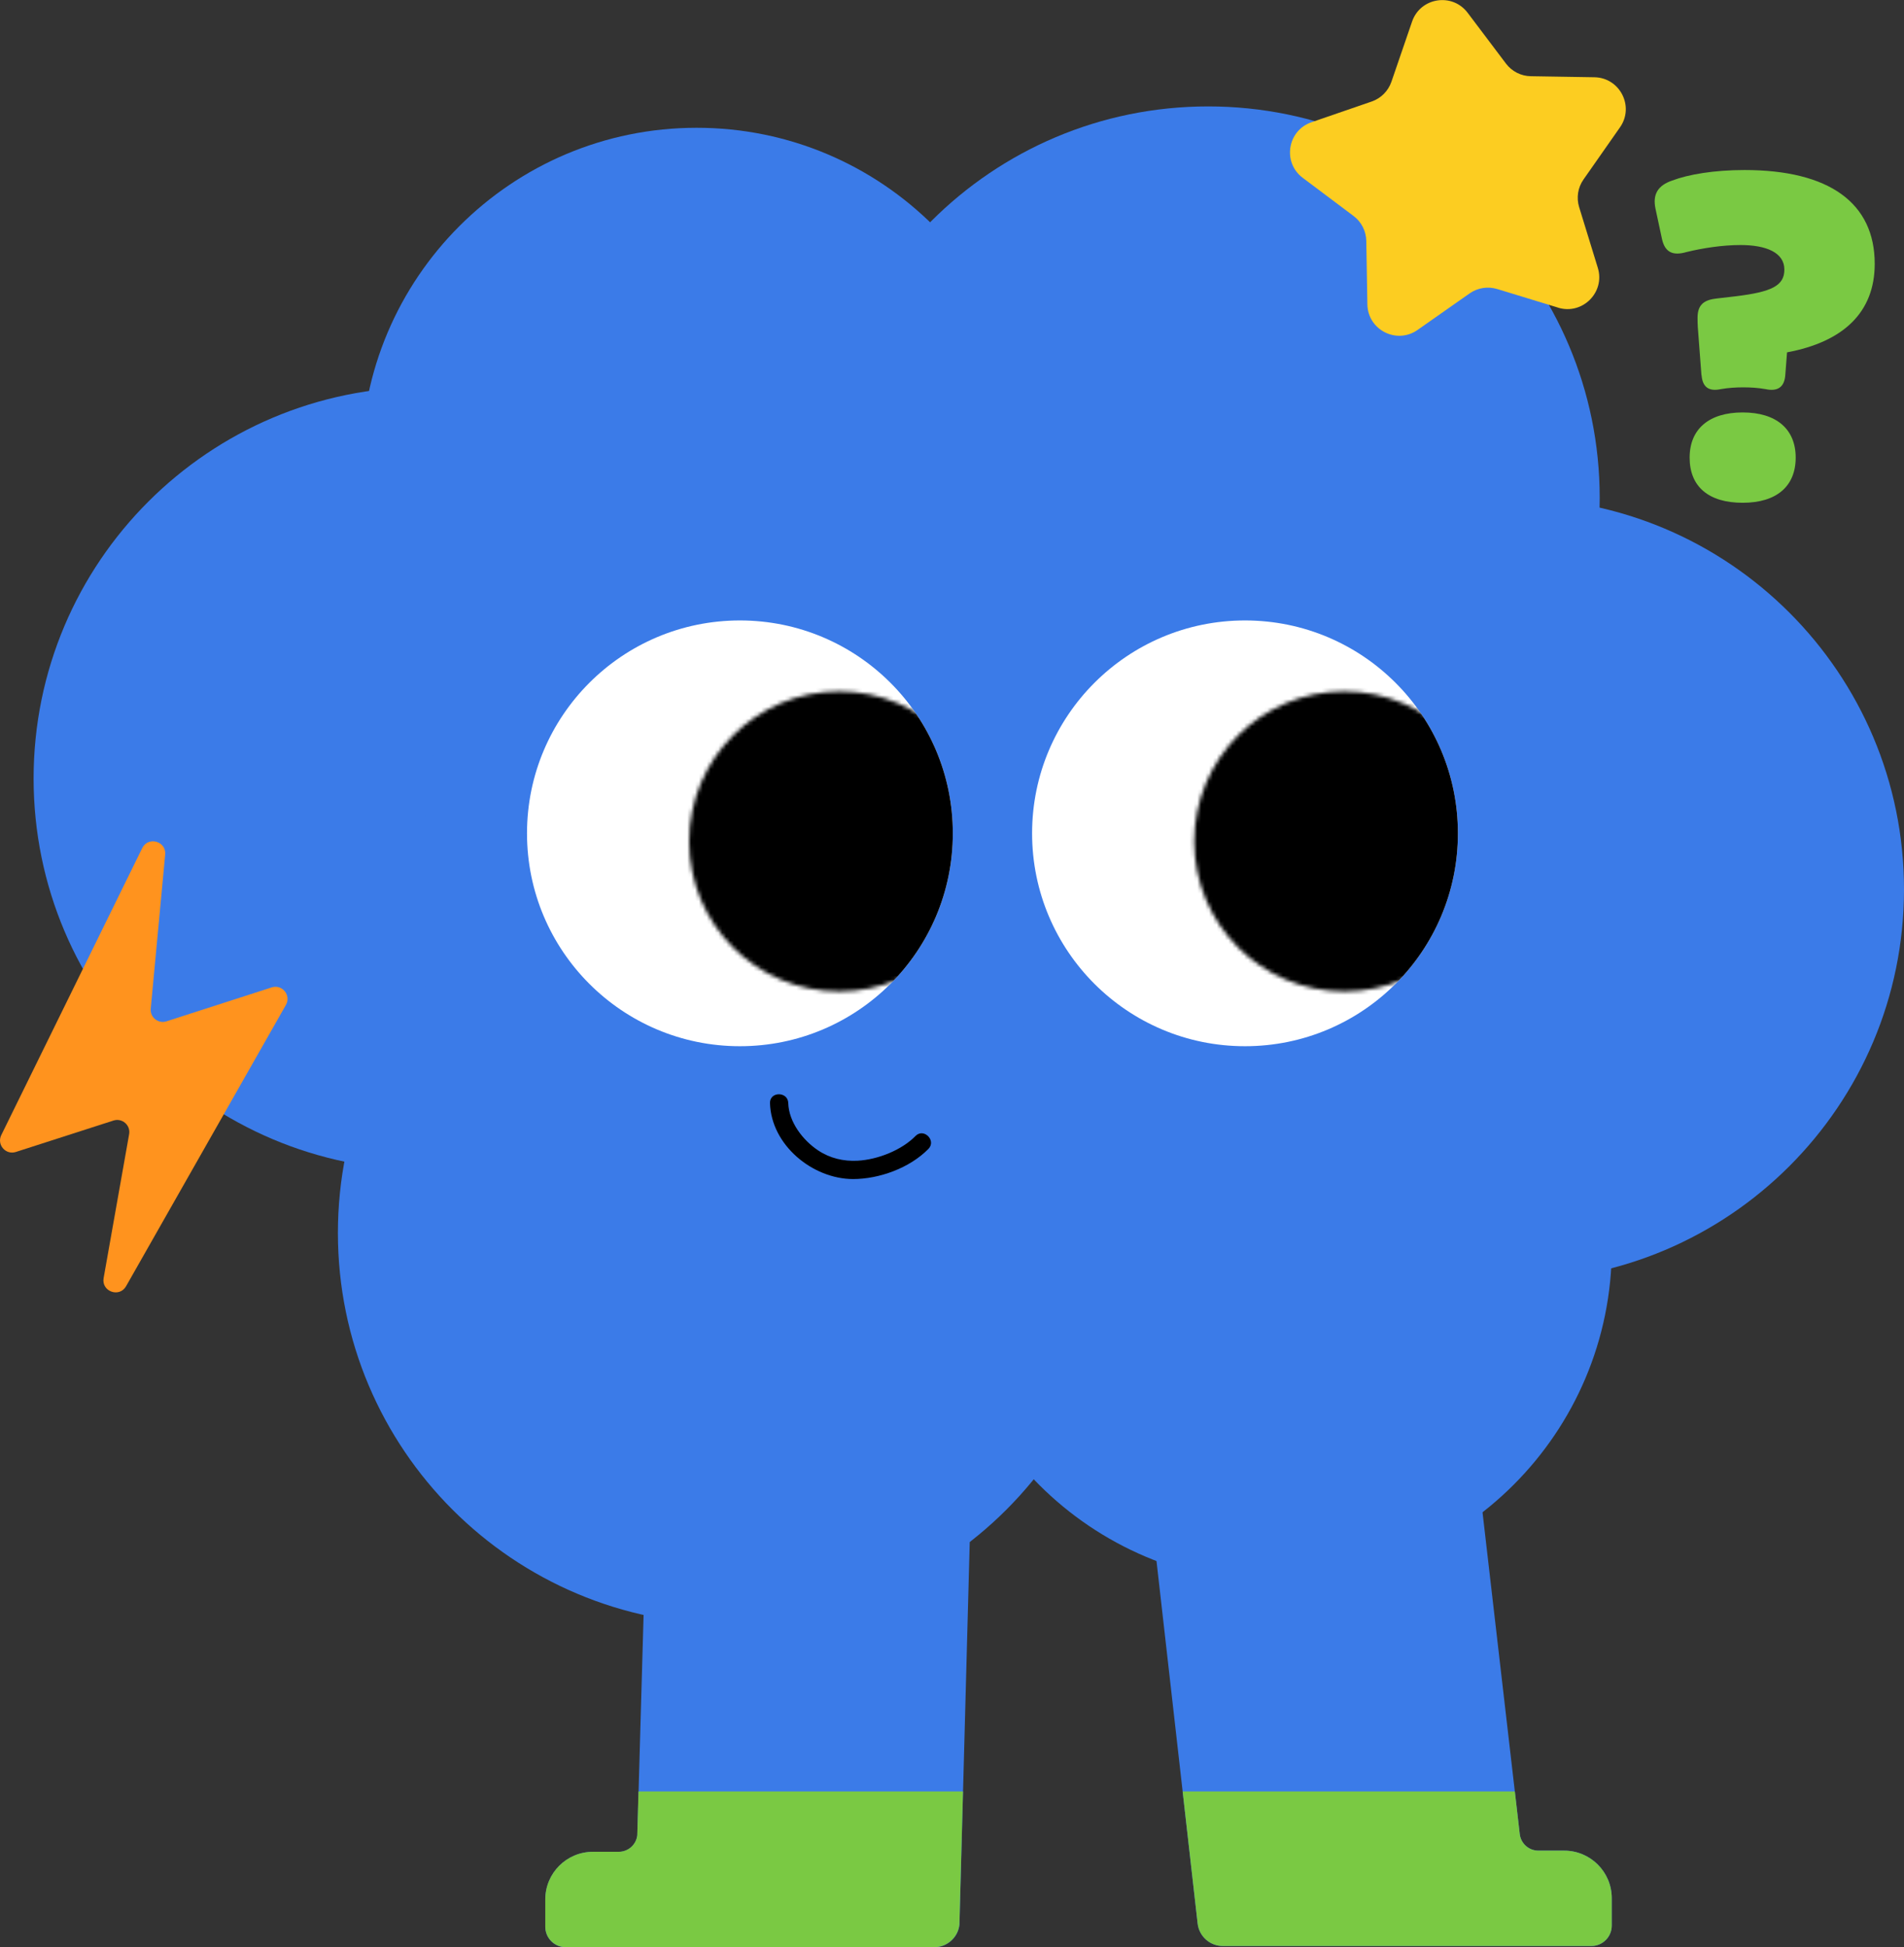 <svg width="489" height="500" viewBox="0 0 489 500" fill="none" xmlns="http://www.w3.org/2000/svg">
<rect x="0" y="0" width="489" height="500" fill="#333333" stroke="none"/>
<g clip-path="url(#clip0_226_6806)">
<path d="M109.19 300.428C164.726 300.428 209.748 255.42 209.748 199.9C209.748 144.38 164.726 99.372 109.19 99.372C53.653 99.372 8.631 144.38 8.631 199.9C8.631 255.42 53.653 300.428 109.19 300.428Z" fill="#3B7BE8"/>
<path d="M310.291 228.381C365.827 228.381 410.849 183.373 410.849 127.853C410.849 72.332 365.827 27.325 310.291 27.325C254.754 27.325 209.732 72.332 209.732 127.853C209.732 183.373 254.754 228.381 310.291 228.381Z" fill="#3B7BE8"/>
<path d="M187.341 417.12C242.878 417.12 287.899 372.112 287.899 316.592C287.899 261.071 242.878 216.063 187.341 216.063C131.804 216.063 86.783 261.071 86.783 316.592C86.783 372.112 131.804 417.12 187.341 417.12Z" fill="#3B7BE8"/>
<path d="M388.442 328.91C443.978 328.91 489 283.901 489 228.381C489 172.861 443.978 127.853 388.442 127.853C332.905 127.853 287.883 172.861 287.883 228.381C287.883 283.901 332.905 328.91 388.442 328.91Z" fill="#3B7BE8"/>
<path d="M209.748 314.513C265.285 314.513 310.306 269.504 310.306 213.984C310.306 158.464 265.285 113.456 209.748 113.456C154.211 113.456 109.189 158.464 109.189 213.984C109.189 269.504 154.211 314.513 209.748 314.513Z" fill="#3B7BE8"/>
<path d="M178.929 205.074C226.512 205.074 265.086 166.512 265.086 118.943C265.086 71.374 226.512 32.811 178.929 32.811C131.345 32.811 92.772 71.374 92.772 118.943C92.772 166.512 131.345 205.074 178.929 205.074Z" fill="#3B7BE8"/>
<path d="M327.804 406.506C375.387 406.506 413.961 367.944 413.961 320.375C413.961 272.806 375.387 234.243 327.804 234.243C280.22 234.243 241.646 272.806 241.646 320.375C241.646 367.944 280.22 406.506 327.804 406.506Z" fill="#3B7BE8"/>
<path d="M295.029 383.293L307.585 493.919C307.961 497.218 310.744 499.703 314.059 499.703H408.691C411.599 499.703 413.945 497.358 413.945 494.451V487.432C413.945 480.679 408.472 475.208 401.717 475.208H395.087C392.648 475.208 390.6 473.379 390.318 470.972L377.59 361.002L294.998 383.293H295.029Z" fill="#3B7BE8"/>
<path d="M249.402 383.011L246.416 494.232C246.04 497.53 243.257 500.016 239.942 500.016H145.31C142.402 500.016 140.056 497.671 140.056 494.763V487.745C140.056 480.992 145.529 475.52 152.284 475.52H158.914C161.353 475.52 163.401 473.691 163.683 471.284L166.826 360.736L249.418 383.027L249.402 383.011Z" fill="#3B7BE8"/>
<path d="M303.739 460.014L307.585 493.919C307.961 497.217 310.744 499.703 314.059 499.703H408.691C411.599 499.703 413.945 497.358 413.945 494.451V487.432C413.945 480.679 408.472 475.208 401.717 475.208H395.087C392.648 475.208 390.599 473.379 390.318 470.972L389.051 460.014H303.723H303.739Z" fill="#7AC943"/>
<path d="M247.322 460.014L246.4 494.216C246.025 497.514 243.241 500 239.926 500H145.294C142.386 500 140.041 497.655 140.041 494.748V487.729C140.041 480.976 145.513 475.505 152.268 475.505H158.898C161.337 475.505 163.386 473.676 163.667 471.269L163.98 460.014H247.338H247.322Z" fill="#7AC943"/>
<path d="M319.751 268.649C349.95 268.649 374.431 244.175 374.431 213.984C374.431 183.794 349.95 159.32 319.751 159.32C289.551 159.32 265.07 183.794 265.07 213.984C265.07 244.175 289.551 268.649 319.751 268.649Z" fill="white"/>
<mask id="mask0_226_6806" style="mask-type:luminance" maskUnits="userSpaceOnUse" x="306" y="177" width="78" height="78">
<path d="M345.254 254.596C366.541 254.596 383.798 237.344 383.798 216.063C383.798 194.782 366.541 177.531 345.254 177.531C323.967 177.531 306.71 194.782 306.71 216.063C306.71 237.344 323.967 254.596 345.254 254.596Z" fill="white"/>
</mask>
<g mask="url(#mask0_226_6806)">
<path d="M319.751 268.649C349.95 268.649 374.431 244.175 374.431 213.984C374.431 183.794 349.95 159.32 319.751 159.32C289.551 159.32 265.07 183.794 265.07 213.984C265.07 244.175 289.551 268.649 319.751 268.649Z" fill="black"/>
</g>
<path d="M190.03 268.649C220.23 268.649 244.711 244.175 244.711 213.984C244.711 183.794 220.23 159.32 190.03 159.32C159.831 159.32 135.35 183.794 135.35 213.984C135.35 244.175 159.831 268.649 190.03 268.649Z" fill="white"/>
<mask id="mask1_226_6806" style="mask-type:luminance" maskUnits="userSpaceOnUse" x="176" y="177" width="79" height="78">
<path d="M215.533 254.596C236.82 254.596 254.077 237.344 254.077 216.063C254.077 194.782 236.82 177.531 215.533 177.531C194.246 177.531 176.989 194.782 176.989 216.063C176.989 237.344 194.246 254.596 215.533 254.596Z" fill="white"/>
</mask>
<g mask="url(#mask1_226_6806)">
<path d="M190.03 268.649C220.229 268.649 244.711 244.175 244.711 213.984C244.711 183.794 220.229 159.32 190.03 159.32C159.831 159.32 135.349 183.794 135.349 213.984C135.349 244.175 159.831 268.649 190.03 268.649Z" fill="black"/>
</g>
<path d="M197.755 283.233C198.052 294.019 208.669 302.726 219.067 302.758C225.838 302.758 233.641 299.913 238.441 295.02C240.552 292.863 237.237 289.549 235.126 291.706C231.624 295.286 225.51 297.771 220.24 298.052C216.644 298.24 213.172 297.427 210.155 295.426C206.199 292.816 202.587 288.111 202.446 283.249C202.368 280.232 197.677 280.232 197.755 283.249V283.233Z" fill="black"/>
<path d="M400.154 78.988L384.533 74.22C382.125 73.485 379.498 73.892 377.434 75.346L364.065 84.725C358.701 88.492 351.305 84.725 351.18 78.175L350.899 61.855C350.852 59.339 349.648 56.978 347.631 55.462L334.574 45.661C329.336 41.721 330.618 33.53 336.826 31.389L352.275 26.074C354.667 25.245 356.528 23.385 357.356 20.994L362.657 5.549C364.784 -0.657 372.977 -1.954 376.933 3.283L386.769 16.32C388.285 18.336 390.647 19.54 393.164 19.571L409.489 19.837C416.04 19.946 419.824 27.34 416.056 32.702L406.69 46.083C405.235 48.146 404.829 50.772 405.564 53.179L410.364 68.78C412.287 75.049 406.424 80.926 400.154 79.003V78.988Z" fill="#FCCD21"/>
<path d="M436.977 96.339L436.195 85.991C436.086 84.865 435.977 83.286 435.977 81.598C435.977 78.112 437.775 76.987 440.933 76.643L445.781 76.08C455.006 74.955 458.274 73.376 458.274 69.218C458.274 64.825 453.552 62.918 447.016 62.918C442.403 62.918 437.337 63.7 433.162 64.716C429.675 65.732 427.642 64.825 426.86 61.449L425.172 53.57C424.39 49.85 425.844 47.599 429.456 46.364C433.615 44.785 440.261 43.66 448.032 43.66C469.767 43.66 481.479 52.101 481.479 67.748C481.479 80.238 473.379 87.788 458.962 90.477L458.509 96.323C458.29 99.356 456.601 100.606 453.443 99.919C451.41 99.575 449.721 99.465 447.704 99.465C445.796 99.465 443.982 99.575 441.965 99.919C438.807 100.591 437.243 99.356 437.009 96.323L436.977 96.339ZM433.944 117.504C433.944 110.189 438.901 105.906 447.563 105.906C456.226 105.906 461.183 110.189 461.183 117.504C461.183 124.82 456.335 129.103 447.563 129.103C438.791 129.103 433.944 124.945 433.944 117.504Z" fill="#7AC943"/>
<path d="M36.511 217.814L0.328 291.471C-0.876 293.941 1.454 296.645 4.081 295.801L29.146 287.735C31.382 287.016 33.572 288.939 33.165 291.237L26.613 328.19C26.003 331.629 30.663 333.318 32.383 330.269L73.429 258.05C74.836 255.581 72.475 252.673 69.77 253.548L42.766 262.255C40.639 262.943 38.497 261.224 38.716 259.004L42.422 219.44C42.75 216.001 38.044 214.672 36.527 217.783L36.511 217.814Z" fill="#FF931E"/>
</g>
<defs>
<clipPath id="clip0_226_6806">
<rect width="489" height="500" fill="white"/>
</clipPath>
</defs>
</svg>
